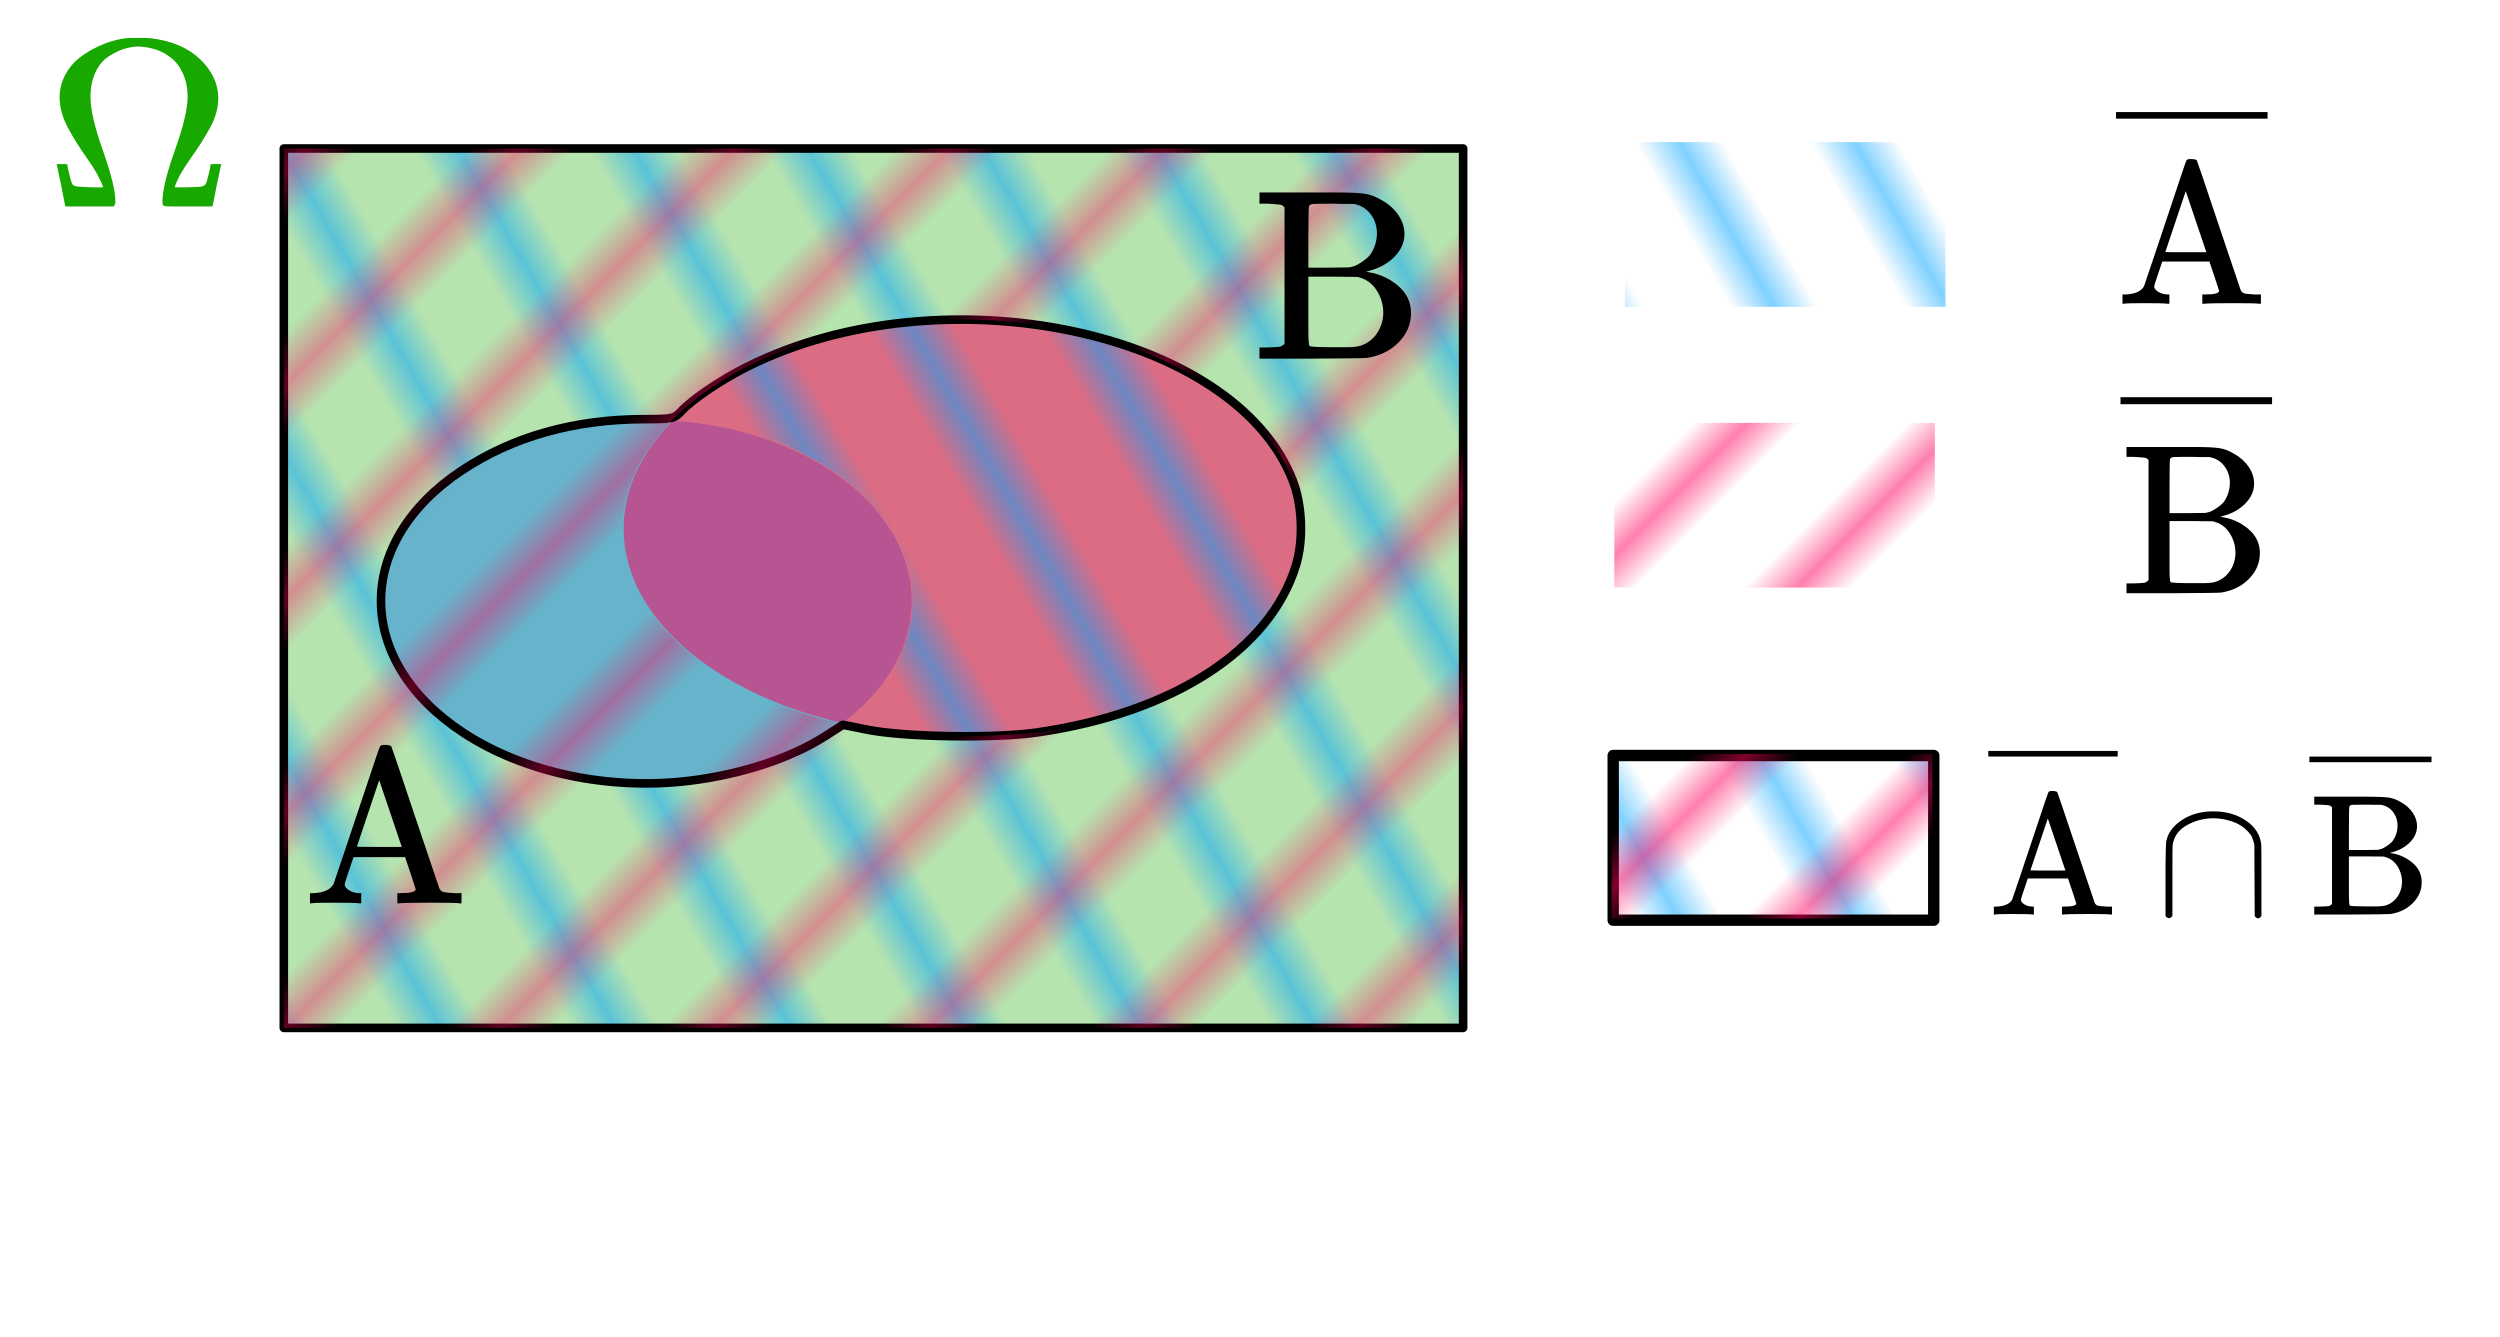 <?xml version="1.0" encoding="UTF-8" standalone="no"?>
<svg
   width="3299"
   height="1764"
   viewBox="0 0 3299 1764"
   fill="none"
   version="1.1"
   id="svg23"
   sodipodi:docname="image3.svg"
   inkscape:version="1.3 (0e150ed6c4, 2023-07-21)"
   inkscape:export-filename="image3.png"
   inkscape:export-xdpi="96"
   inkscape:export-ydpi="96"
   xmlns:inkscape="http://www.inkscape.org/namespaces/inkscape"
   xmlns:sodipodi="http://sodipodi.sourceforge.net/DTD/sodipodi-0.dtd"
   xmlns:xlink="http://www.w3.org/1999/xlink"
   xmlns="http://www.w3.org/2000/svg"
   xmlns:svg="http://www.w3.org/2000/svg">
  <sodipodi:namedview
     id="namedview23"
     pagecolor="#ffffff"
     bordercolor="#111111"
     borderopacity="1"
     inkscape:showpageshadow="0"
     inkscape:pageopacity="0"
     inkscape:pagecheckerboard="1"
     inkscape:deskcolor="#d1d1d1"
     inkscape:zoom="0.25767182"
     inkscape:cx="1734.7648"
     inkscape:cy="708.26527"
     inkscape:window-width="1920"
     inkscape:window-height="1001"
     inkscape:window-x="-9"
     inkscape:window-y="-9"
     inkscape:window-maximized="1"
     inkscape:current-layer="svg23"
     showgrid="false"
     showguides="false" />
  <rect
     x="373"
     y="196"
     width="1559"
     height="1161"
     fill="#18a900"
     fill-opacity="0.2"
     id="rect1"
     style="display:inline;fill:#ffffff;fill-opacity:1;stroke-width:1.002;stroke-dasharray:none"
     inkscape:label="rect1" />
  <rect
     x="373"
     y="196"
     width="1559"
     height="1161"
     fill="#18a900"
     fill-opacity="0.2"
     id="rect1-3"
     style="display:inline;fill:#18a900;fill-opacity:0.314;stroke-width:1.002;stroke-dasharray:none"
     inkscape:label="rect1" />
  <g
     id="g24"
     style="display:inline"
     transform="translate(310.21,384.21)">
    <path
       d="m 2525.01,222.873 c -1.32,-1.318 -2.35,-2.166 -3.11,-2.542 -0.75,-0.377 -2.26,-0.66 -4.52,-0.848 -2.26,-0.188 -6.31,-0.471 -12.15,-0.847 h -9.32 V 205.64 h 56.79 10.73 22.32 c 14.5,0 25.15,0.471 31.93,1.412 6.78,0.942 13.56,3.485 20.34,7.628 8.1,4.521 14.5,10.265 19.21,17.234 4.71,6.969 7.06,14.314 7.06,22.036 0,9.606 -3.86,18.364 -11.58,26.274 -7.72,7.911 -17.8,13.467 -30.23,16.669 l -2.83,0.848 c 13.75,1.695 25.9,6.874 36.45,15.538 10.55,8.664 15.82,19.494 15.82,32.49 0,12.807 -4.8,24.108 -14.41,33.902 -9.6,9.794 -21.94,15.821 -37.01,18.081 -2.45,0.377 -23.82,0.659 -64.13,0.848 h -60.46 v -12.996 h 9.32 c 7.91,-0.189 12.72,-0.471 14.41,-0.848 1.7,-0.376 3.49,-1.507 5.37,-3.39 z m 107.36,30.795 c 0,-8.852 -2.45,-16.48 -7.35,-22.884 -4.9,-6.404 -11.39,-10.359 -19.49,-11.866 -0.19,0 -1.41,0 -3.68,0 -2.26,0 -5.27,0 -9.04,0 -3.76,0 -7.34,-0.094 -10.73,-0.282 -12.62,0 -20.34,0.094 -23.17,0.282 -2.82,0.188 -4.61,0.942 -5.37,2.26 -0.56,0.754 -0.84,12.902 -0.84,36.445 v 35.315 h 23.45 l 23.73,-0.283 2.82,-0.565 c 0.76,-0.188 1.79,-0.471 3.11,-0.847 1.32,-0.377 3.67,-1.601 7.06,-3.673 3.39,-2.072 6.41,-4.332 9.04,-6.78 2.64,-2.449 4.99,-6.122 7.07,-11.019 2.07,-4.897 3.2,-10.264 3.39,-16.103 z m 7.34,91.818 c 0,-9.605 -2.63,-18.458 -7.91,-26.557 -5.27,-8.098 -12.71,-13.184 -22.32,-15.255 l -28.53,-0.283 h -28.25 v 38.705 23.731 c 0,11.113 0.47,17.14 1.41,18.082 1.13,0.941 10.55,1.412 28.25,1.412 h 13.84 c 7.92,0 13.57,-0.565 16.96,-1.695 8.09,-2.637 14.5,-7.439 19.21,-14.408 4.71,-6.969 7.15,-14.88 7.34,-23.732 z"
       fill="#000000"
       id="path1" />
    <g
       clip-path="url(#clip0_89_1554)"
       id="g2">
      <path
         d="m 2479.41,149.162 v -9.188 h 216.6 v 9.188 z"
         fill="#000000"
         id="path2" />
    </g>
  </g>
  <g
     id="g23"
     style="display:inline"
     transform="translate(698.3,9.047)"
     sodipodi:insensitive="true">
    <path
       d="m 2162.01,391.799 c -2.67,-0.534 -12.89,-0.8 -30.67,-0.8 -16.36,0 -25.34,0.266 -26.94,0.8 h -1.87 v -12.268 h 4 c 12.81,-0.534 20.98,-4.267 24.54,-11.202 0.18,-0.533 4.89,-14.49 14.14,-41.871 9.24,-27.381 18.4,-54.762 27.47,-82.143 9.06,-27.38 13.77,-41.16 14.13,-41.338 0.53,-1.422 2.13,-2.133 4.8,-2.133 h 2.67 c 3.55,0.178 5.69,0.8 6.4,1.867 0.35,0.355 9.96,28.714 28.8,85.076 l 29.07,86.143 c 1.25,2.312 2.94,3.734 5.07,4.267 2.13,0.534 6.67,0.978 13.6,1.334 h 8 v 12.268 h -2.4 c -1.6,-0.534 -12.89,-0.8 -33.87,-0.8 -21.87,0 -34.67,0.266 -38.4,0.8 h -2.67 v -12.268 h 3.47 c 12.44,0 18.67,-1.6 18.67,-4.801 0,-0.355 -2.14,-6.934 -6.41,-19.735 l -6.4,-18.936 h -62.14 l -5.33,15.735 c -3.56,10.49 -5.33,16.269 -5.33,17.336 0,2.311 1.77,4.622 5.33,6.934 3.56,2.311 8,3.467 13.33,3.467 h 1.34 v 12.268 z m 51.2,-68.008 -27.2,-80.542 -26.94,80.275 c 0,0.178 8.98,0.267 26.94,0.267 z"
       fill="#000000"
       id="path3" />
    <g
       clip-path="url(#clip1_89_1554)"
       id="g4">
      <path
         d="m 2085.39,147.529 v -8.673 h 216.6 v 8.673 z"
         fill="#000000"
         id="path4" />
    </g>
  </g>
  <g
     id="g25"
     style="display:none">
    <path
       d="m 2161.05,773.58 c -2.28,-0.455 -11,-0.683 -26.18,-0.683 -13.96,0 -21.63,0.228 -22.99,0.683 h -1.6 v -10.471 h 3.42 c 10.93,-0.456 17.91,-3.642 20.94,-9.561 0.15,-0.455 4.18,-12.368 12.07,-35.739 7.89,-23.371 15.7,-46.742 23.44,-70.112 7.74,-23.371 11.76,-35.132 12.07,-35.284 0.45,-1.214 1.82,-1.821 4.1,-1.821 h 2.27 c 3.04,0.152 4.86,0.683 5.47,1.593 0.3,0.304 8.49,24.509 24.58,72.617 l 24.81,73.526 c 1.06,1.973 2.51,3.187 4.33,3.643 1.82,0.455 5.69,0.834 11.61,1.138 h 6.83 v 10.471 h -2.05 c -1.37,-0.455 -11.01,-0.683 -28.91,-0.683 -18.67,0 -29.6,0.228 -32.78,0.683 h -2.28 v -10.471 h 2.96 c 10.62,0 15.94,-1.366 15.94,-4.098 0,-0.303 -1.83,-5.918 -5.47,-16.845 l -5.46,-16.162 h -53.04 l -4.55,13.43 c -3.04,8.954 -4.56,13.886 -4.56,14.797 0,1.973 1.52,3.946 4.56,5.918 3.03,1.973 6.83,2.96 11.38,2.96 h 1.14 v 10.471 z m 43.7,-58.047 -23.21,-68.747 -23,68.519 c 0,0.152 7.67,0.228 23,0.228 z"
       fill="#000000"
       id="path5" />
    <path
       d="m 2458.84,637.455 h 0.23 c 1.82,0 3.26,1.138 4.33,3.414 v 47.121 c 0,4.705 0,10.775 0,18.211 -0.16,20.336 -0.54,31.566 -1.14,33.691 -0.15,0.303 -0.23,0.531 -0.23,0.682 -2.88,11.686 -10.32,20.943 -22.31,27.772 -11.99,6.829 -25.19,10.244 -39.61,10.244 -9.86,0 -19.27,-1.594 -28.22,-4.781 -8.96,-3.186 -16.77,-8.27 -23.45,-15.251 -6.68,-6.981 -10.47,-15.1 -11.38,-24.357 -0.15,-1.063 -0.23,-17.073 -0.23,-48.032 l 0.23,-45.755 c 1.51,-1.973 2.96,-2.959 4.32,-2.959 1.52,0 3.04,0.986 4.56,2.959 v 47.121 l 0.22,46.893 0.46,2.277 c 2.12,10.167 8.42,18.135 18.89,23.901 10.47,5.767 21.93,8.727 34.38,8.878 12.59,0 24.35,-3.035 35.28,-9.105 10.93,-6.07 17.22,-14.948 18.89,-26.634 0.15,-0.758 0.23,-16.541 0.23,-47.348 v -45.528 c 1.21,-2.276 2.73,-3.414 4.55,-3.414 z"
       fill="#000000"
       id="path6" />
    <path
       d="m 2556.54,631.99 c -1.06,-1.063 -1.89,-1.746 -2.5,-2.049 -0.61,-0.304 -1.82,-0.531 -3.64,-0.683 -1.82,-0.152 -5.09,-0.379 -9.79,-0.683 h -7.51 v -10.471 h 45.75 8.65 17.99 c 11.68,0 20.26,0.379 25.72,1.138 5.46,0.759 10.93,2.808 16.39,6.146 6.53,3.642 11.69,8.271 15.48,13.886 3.79,5.615 5.69,11.534 5.69,17.756 0,7.739 -3.11,14.796 -9.33,21.17 -6.23,6.374 -14.34,10.851 -24.36,13.431 l -2.28,0.683 c 11.08,1.365 20.87,5.539 29.37,12.52 8.5,6.98 12.75,15.707 12.75,26.178 0,10.319 -3.87,19.425 -11.61,27.316 -7.74,7.892 -17.68,12.748 -29.82,14.569 -1.98,0.304 -19.2,0.531 -51.68,0.683 h -48.71 v -10.471 h 7.51 c 6.37,-0.152 10.24,-0.38 11.61,-0.683 1.37,-0.304 2.81,-1.214 4.32,-2.732 z m 86.51,24.812 c 0,-7.132 -1.98,-13.279 -5.92,-18.438 -3.95,-5.16 -9.18,-8.347 -15.71,-9.561 -0.15,0 -1.14,0 -2.96,0 -1.82,0 -4.25,0 -7.28,0 -3.04,0 -5.92,-0.076 -8.65,-0.228 -10.17,0 -16.39,0.076 -18.67,0.228 -2.28,0.152 -3.72,0.759 -4.32,1.821 -0.46,0.607 -0.69,10.395 -0.69,29.365 v 28.455 h 18.9 l 19.12,-0.228 2.28,-0.455 c 0.6,-0.152 1.44,-0.38 2.5,-0.683 1.06,-0.304 2.96,-1.29 5.69,-2.959 2.73,-1.67 5.16,-3.491 7.28,-5.464 2.13,-1.973 4.03,-4.932 5.7,-8.878 1.66,-3.945 2.58,-8.27 2.73,-12.975 z m 5.92,73.982 c 0,-7.739 -2.13,-14.872 -6.38,-21.398 -4.25,-6.525 -10.24,-10.623 -17.98,-12.292 l -22.99,-0.228 h -22.77 v 31.187 19.121 c 0,8.954 0.38,13.81 1.14,14.569 0.91,0.759 8.5,1.138 22.77,1.138 h 11.15 c 6.37,0 10.93,-0.455 13.66,-1.366 6.52,-2.124 11.68,-5.994 15.48,-11.609 3.79,-5.615 5.76,-11.989 5.92,-19.122 z"
       fill="#000000"
       id="path7" />
    <g
       clip-path="url(#clip2_89_1554)"
       id="g8">
      <path
         d="m 2077.86,565.498 v -7.403 h 633.34 v 7.403 z"
         fill="#000000"
         id="path8" />
    </g>
  </g>
  <g
     id="g26"
     style="display:inline"
     transform="translate(513.779,52.809)">
    <path
       d="m 2168.05,1153.99 c -2.28,-0.45 -11.01,-0.68 -26.18,-0.68 -13.96,0 -21.63,0.23 -22.99,0.68 h -1.6 v -10.47 h 3.42 c 10.92,-0.45 17.91,-3.64 20.94,-9.56 0.15,-0.45 4.17,-12.37 12.07,-35.74 7.89,-23.37 15.7,-46.74 23.44,-70.11 7.74,-23.37 11.76,-35.131 12.07,-35.283 0.45,-1.214 1.82,-1.821 4.09,-1.821 h 2.28 c 3.04,0.152 4.86,0.683 5.46,1.593 0.31,0.304 8.5,24.511 24.59,72.621 l 24.81,73.52 c 1.06,1.98 2.51,3.19 4.33,3.64 1.82,0.46 5.69,0.84 11.61,1.14 h 6.83 v 10.47 h -2.05 c -1.37,-0.45 -11.01,-0.68 -28.91,-0.68 -18.67,0 -29.6,0.23 -32.78,0.68 h -2.28 v -10.47 h 2.96 c 10.62,0 15.93,-1.36 15.93,-4.09 0,-0.31 -1.82,-5.92 -5.46,-16.85 l -5.46,-16.16 h -53.04 l -4.55,13.43 c -3.04,8.95 -4.56,13.88 -4.56,14.79 0,1.98 1.52,3.95 4.56,5.92 3.03,1.98 6.82,2.96 11.38,2.96 h 1.14 v 10.47 z m 43.7,-58.04 -23.22,-68.75 -22.99,68.52 c 0,0.15 7.67,0.23 22.99,0.23 z"
       fill="#000000"
       id="path9" />
    <g
       clip-path="url(#clip3_89_1554)"
       id="g10">
      <path
         d="m 2102.65,945.498 v -7.403 h 184.88 v 7.403 z"
         fill="#000000"
         id="path10" />
    </g>
    <path
       d="m 2351.34,1158.77 c 0,0 -0.99,0 -2.96,0 -1.97,0 -3.49,-1.06 -4.55,-3.18 v -47.12 c 0,-4.71 0,-10.78 0,-18.21 0.15,-20.34 0.53,-31.57 1.14,-33.69 0.15,-0.31 0.22,-0.54 0.22,-0.69 2.43,-10.47 9.34,-19.42 20.72,-26.86 11.38,-7.44 25.04,-11.15 40.97,-11.15 16.85,0 31.27,4.09 43.26,12.29 11.98,8.19 18.66,18.74 20.03,31.64 0.15,0.91 0.23,16.92 0.23,48.03 v 45.76 c -1.07,2.27 -2.58,3.41 -4.56,3.41 -1.36,0 -2.8,-0.98 -4.32,-2.96 l -0.46,-94.24 c -1.06,-4.25 -2.12,-7.59 -3.18,-10.02 -1.07,-2.42 -3.12,-5.15 -6.15,-8.19 -4.71,-5.16 -11.08,-9.18 -19.12,-12.06 -8.05,-2.89 -16.47,-4.41 -25.27,-4.56 -12.6,0 -24.36,3.04 -35.28,9.11 -10.93,6.07 -17.23,14.95 -18.9,26.63 -0.15,0.76 -0.23,16.54 -0.23,47.35 v 45.53 c -1.06,2.12 -2.58,3.18 -4.55,3.18 z"
       fill="#000000"
       id="path11" />
    <path
       d="m 2563.54,1012.4 c -1.06,-1.06 -1.89,-1.74 -2.5,-2.04 -0.61,-0.31 -1.82,-0.54 -3.64,-0.69 -1.82,-0.15 -5.09,-0.38 -9.79,-0.68 h -7.51 v -10.472 h 45.75 8.65 17.99 c 11.68,0 20.26,0.379 25.72,1.138 5.46,0.754 10.93,2.804 16.39,6.144 6.53,3.64 11.69,8.27 15.48,13.89 3.79,5.61 5.69,11.53 5.69,17.75 0,7.74 -3.11,14.8 -9.33,21.17 -6.23,6.38 -14.34,10.85 -24.36,13.43 l -2.28,0.69 c 11.08,1.36 20.87,5.54 29.37,12.52 8.5,6.98 12.75,15.7 12.75,26.18 0,10.32 -3.87,19.42 -11.61,27.31 -7.74,7.89 -17.68,12.75 -29.82,14.57 -1.98,0.3 -19.2,0.53 -51.68,0.68 h -48.71 v -10.47 h 7.51 c 6.37,-0.15 10.24,-0.38 11.61,-0.68 1.37,-0.3 2.81,-1.21 4.32,-2.73 z m 86.51,24.82 c 0,-7.14 -1.98,-13.28 -5.92,-18.44 -3.95,-5.16 -9.18,-8.35 -15.71,-9.56 -0.15,0 -1.14,0 -2.96,0 -1.82,0 -4.25,0 -7.28,0 -3.04,0 -5.92,-0.08 -8.65,-0.23 -10.17,0 -16.39,0.08 -18.67,0.23 -2.28,0.15 -3.72,0.76 -4.32,1.82 -0.46,0.6 -0.69,10.39 -0.69,29.36 v 28.46 h 18.9 l 19.12,-0.23 2.28,-0.46 c 0.6,-0.15 1.44,-0.37 2.5,-0.68 1.06,-0.3 2.96,-1.29 5.69,-2.96 2.73,-1.67 5.16,-3.49 7.28,-5.46 2.13,-1.97 4.03,-4.93 5.7,-8.88 1.66,-3.94 2.58,-8.27 2.73,-12.97 z m 5.92,73.98 c 0,-7.74 -2.13,-14.87 -6.38,-21.4 -4.25,-6.53 -10.24,-10.62 -17.98,-12.29 l -22.99,-0.23 h -22.77 v 31.19 19.12 c 0,8.95 0.38,13.81 1.14,14.57 0.91,0.76 8.5,1.14 22.77,1.14 h 11.15 c 6.37,0 10.93,-0.46 13.66,-1.37 6.52,-2.13 11.68,-6 15.48,-11.61 3.79,-5.62 5.76,-11.99 5.92,-19.12 z"
       fill="#000000"
       id="path12" />
    <g
       clip-path="url(#clip4_89_1554)"
       id="g13">
      <path
         d="m 2526.8,953.014 v -7.404 h 174.53 v 7.404 z"
         fill="#000000"
         id="path13" />
    </g>
  </g>
  <g
     id="g27"
     style="display:none">
    <path
       d="m 2162.09,1438.03 c -2.29,-0.46 -11.08,-0.69 -26.35,-0.69 -14.05,0 -21.76,0.23 -23.14,0.69 h -1.6 v -10.54 h 3.44 c 10.99,-0.46 18.02,-3.67 21.07,-9.62 0.15,-0.46 4.2,-12.45 12.14,-35.97 7.95,-23.52 15.81,-47.04 23.6,-70.56 7.79,-23.52 11.84,-35.35 12.14,-35.51 0.46,-1.22 1.83,-1.83 4.12,-1.83 h 2.3 c 3.05,0.15 4.88,0.69 5.49,1.6 0.31,0.31 8.56,24.67 24.74,73.08 l 24.97,74 c 1.07,1.98 2.52,3.2 4.36,3.66 1.83,0.46 5.72,0.84 11.68,1.15 h 6.87 v 10.54 h -2.06 c -1.37,-0.46 -11.07,-0.69 -29.09,-0.69 -18.79,0 -29.78,0.23 -32.99,0.69 h -2.29 v -10.54 h 2.98 c 10.69,0 16.03,-1.38 16.03,-4.13 0,-0.3 -1.83,-5.95 -5.5,-16.95 l -5.49,-16.26 h -53.38 l -4.58,13.51 c -3.06,9.01 -4.58,13.98 -4.58,14.89 0,1.99 1.52,3.97 4.58,5.96 3.05,1.98 6.87,2.98 11.45,2.98 h 1.15 v 10.54 z m 43.98,-58.42 -23.37,-69.19 -23.13,68.96 c 0,0.15 7.71,0.23 23.13,0.23 z"
       fill="#000000"
       id="path16" />
    <path
       d="m 2461.78,1301.03 h 0.22 c 1.84,0 3.29,1.15 4.36,3.44 v 47.42 c 0,4.73 0,10.84 0,18.33 -0.16,20.46 -0.54,31.76 -1.15,33.9 -0.15,0.31 -0.23,0.53 -0.23,0.69 -2.9,11.76 -10.38,21.07 -22.45,27.95 -12.06,6.87 -25.35,10.3 -39.86,10.3 -9.93,0 -19.39,-1.6 -28.41,-4.81 -9.01,-3.2 -16.87,-8.32 -23.59,-15.35 -6.72,-7.02 -10.54,-15.19 -11.46,-24.51 -0.15,-1.07 -0.22,-17.18 -0.22,-48.33 l 0.22,-46.05 c 1.53,-1.99 2.98,-2.98 4.36,-2.98 1.52,0 3.05,0.99 4.58,2.98 v 47.42 l 0.23,47.19 0.46,2.29 c 2.13,10.24 8.47,18.25 19.01,24.06 10.54,5.8 22.07,8.78 34.59,8.93 12.68,0 24.51,-3.05 35.51,-9.16 11,-6.11 17.33,-15.05 19.01,-26.81 0.16,-0.76 0.23,-16.64 0.23,-47.65 v -45.81 c 1.23,-2.29 2.75,-3.44 4.59,-3.44 z"
       fill="#000000"
       id="path17" />
    <path
       d="m 2560.1,1295.53 c -1.07,-1.06 -1.91,-1.75 -2.52,-2.06 -0.61,-0.3 -1.83,-0.53 -3.67,-0.68 -1.83,-0.16 -5.11,-0.39 -9.85,-0.69 h -7.56 v -10.54 h 46.05 8.7 18.1 c 11.76,0 20.39,0.38 25.89,1.15 5.5,0.76 10.99,2.82 16.49,6.18 6.57,3.67 11.76,8.32 15.58,13.98 3.82,5.65 5.73,11.6 5.73,17.86 0,7.79 -3.13,14.89 -9.39,21.31 -6.27,6.41 -14.44,10.92 -24.52,13.51 l -2.29,0.69 c 11.15,1.38 21,5.58 29.55,12.6 8.56,7.03 12.83,15.81 12.83,26.35 0,10.38 -3.89,19.55 -11.68,27.49 -7.79,7.94 -17.79,12.83 -30.01,14.66 -1.99,0.3 -19.32,0.53 -52,0.69 h -49.03 v -10.54 h 7.56 c 6.42,-0.16 10.31,-0.38 11.69,-0.69 1.37,-0.31 2.82,-1.22 4.35,-2.75 z m 87.05,24.97 c 0,-7.17 -1.98,-13.36 -5.96,-18.55 -3.97,-5.19 -9.23,-8.4 -15.8,-9.62 -0.15,0 -1.15,0 -2.98,0 -1.83,0 -4.28,0 -7.33,0 -3.06,0 -5.96,-0.08 -8.71,-0.23 -10.23,0 -16.49,0.07 -18.78,0.23 -2.29,0.15 -3.74,0.76 -4.35,1.83 -0.46,0.61 -0.69,10.46 -0.69,29.55 v 28.64 h 19.01 l 19.25,-0.23 2.29,-0.46 c 0.61,-0.15 1.45,-0.38 2.52,-0.69 1.07,-0.3 2.98,-1.3 5.72,-2.98 2.75,-1.68 5.2,-3.51 7.33,-5.49 2.14,-1.99 4.05,-4.97 5.73,-8.94 1.68,-3.97 2.6,-8.32 2.75,-13.06 z m 5.96,74.46 c 0,-7.79 -2.14,-14.97 -6.42,-21.54 -4.27,-6.56 -10.31,-10.69 -18.09,-12.37 l -23.14,-0.23 h -22.91 v 31.39 19.24 c 0,9.01 0.38,13.9 1.14,14.66 0.92,0.77 8.56,1.15 22.91,1.15 h 11.23 c 6.41,0 10.99,-0.46 13.74,-1.38 6.57,-2.13 11.76,-6.03 15.58,-11.68 3.82,-5.65 5.8,-12.06 5.96,-19.24 z"
       fill="#000000"
       id="path18" />
  </g>
  <ellipse
     cx="853.5"
     cy="793"
     rx="349.5"
     ry="239"
     fill="#1e88e5"
     fill-opacity="0.52"
     id="ellipse18"
     style="display:inline;stroke:none;stroke-width:1.002;stroke-dasharray:none"
     inkscape:label="ellipseA" />
  <ellipse
     cx="1269.5"
     cy="697.5"
     rx="446.5"
     ry="274.5"
     fill="#e51e1e"
     fill-opacity="0.52"
     id="ellipse19"
     style="display:inline;fill:#ff005e;fill-opacity:0.527"
     inkscape:label="ellipseB" />
  <path
     d="m 78.624,129.017 c 0,-10.321 2.285,-20.011 6.855,-29.068 4.57,-9.057 10.511,-16.535 17.824,-22.433 7.312,-5.898 15.31,-10.953 23.993,-15.166 8.683,-4.213 17.252,-7.372 25.707,-9.479 8.455,-2.106 15.881,-3.054 22.28,-2.844 h 5.141 c 10.054,0 15.996,0.105 17.824,0.316 28.106,3.37 50.043,12.638 65.81,27.804 15.767,15.166 23.765,32.122 23.993,50.869 0,13.06 -3.542,26.119 -10.625,39.179 -7.084,13.059 -15.767,26.75 -26.05,41.074 -10.283,14.323 -17.138,26.645 -20.566,36.967 v 0.947 h 15.082 c 10.511,-0.21 17.023,-0.526 19.537,-0.947 2.514,-0.422 4.456,-1.475 5.827,-3.16 1.142,-1.896 2.514,-6.319 4.113,-13.27 1.6,-6.951 2.399,-10.848 2.399,-11.69 l 0.343,-1.58 h 13.711 v 0.632 l -5.827,27.172 c -3.428,18.115 -5.256,27.277 -5.485,27.488 v 0.632 H 248.976 227.04 c -6.17,0 -9.826,-0.316 -10.969,-0.948 -1.142,-0.632 -1.714,-2.422 -1.714,-5.371 0,-14.534 5.485,-37.178 16.453,-67.931 10.968,-30.753 16.567,-53.923 16.795,-69.51 0,-12.006 -2.056,-22.538 -6.169,-31.596 -4.113,-9.057 -9.483,-16.114 -16.11,-21.169 -6.627,-5.055 -13.368,-8.636 -20.223,-10.742 -6.855,-2.106 -14.053,-3.37 -21.594,-3.792 -6.627,0 -13.253,1.053 -19.88,3.159 -6.627,2.106 -13.482,5.477 -20.566,10.111 -7.084,4.634 -12.796,11.585 -17.138,20.853 -4.342,9.268 -6.512,20.221 -6.512,32.859 0,16.009 5.484,39.495 16.452,70.458 10.968,30.964 16.453,53.397 16.453,67.299 0,2.738 -0.8,4.844 -2.4,6.319 H 86.165 v -0.632 c -0.229,-0.211 -2.057,-9.373 -5.484,-27.488 l -5.827,-27.172 v -0.632 H 88.564 l 0.343,1.58 c 0,0.21 0.343,2.001 1.028,5.371 0.686,3.37 1.6,7.161 2.742,11.374 1.143,4.213 2.057,6.951 2.742,8.215 1.143,1.475 2.971,2.422 5.484,2.844 2.514,0.421 9.141,0.842 19.881,1.263 h 15.081 v -0.947 C 132.209,235.915 125.354,223.698 115.299,209.586 105.245,195.473 96.676,181.782 89.592,168.511 82.508,155.241 78.852,142.077 78.624,129.017 Z"
     fill="#18a900"
     id="path19"
     style="display:inline" />
  <defs
     id="defs23">
    <pattern
       inkscape:collect="always"
       xlink:href="#pattern50"
       preserveAspectRatio="xMidYMid"
       id="pattern463"
       patternTransform="matrix(43.301,-25,25,43.301,0,0)"
       x="0"
       y="0" />
    <pattern
       inkscape:collect="always"
       xlink:href="#Strips1_3"
       preserveAspectRatio="xMidYMid"
       id="pattern462"
       patternTransform="matrix(35.355,35.355,-35.355,35.355,0,0)"
       x="0"
       y="0" />
    <pattern
       inkscape:collect="always"
       xlink:href="#Strips1_3"
       preserveAspectRatio="xMidYMid"
       id="pattern461"
       patternTransform="matrix(35.355,35.355,-35.355,35.355,0,0)"
       x="0"
       y="0" />
    <linearGradient
       id="linearGradient461"
       inkscape:collect="always">
      <stop
         style="stop-color:#fffd00;stop-opacity:1;"
         offset="0.356"
         id="stop460" />
      <stop
         style="stop-color:#ffed8b;stop-opacity:1;"
         offset="1"
         id="stop461" />
    </linearGradient>
    <linearGradient
       id="linearGradient459"
       inkscape:collect="always">
      <stop
         style="stop-color:#fffd00;stop-opacity:1;"
         offset="0.356"
         id="stop458" />
      <stop
         style="stop-color:#ffed8b;stop-opacity:1;"
         offset="1"
         id="stop459" />
    </linearGradient>
    <pattern
       inkscape:collect="always"
       xlink:href="#pattern50"
       preserveAspectRatio="xMidYMid"
       id="pattern52"
       patternTransform="matrix(43.301,-25,25,43.301,0,0)"
       x="0"
       y="0" />
    <pattern
       inkscape:collect="always"
       xlink:href="#pattern50"
       preserveAspectRatio="xMidYMid"
       id="pattern51"
       patternTransform="matrix(43.301,-25,25,43.301,0,0)"
       x="0"
       y="0" />
    <pattern
       inkscape:collect="always"
       patternUnits="userSpaceOnUse"
       width="4"
       height="1"
       patternTransform="translate(0,0) scale(2,2)"
       preserveAspectRatio="xMidYMid"
       id="pattern50"
       style="fill:#00a4ff"
       inkscape:stockid="Stripes 04 (1:3)"
       inkscape:isstock="true"
       inkscape:label="Stripes 04 (1:3)">&#10;      <rect
   style="stroke:none"
   x="0"
   y="-0.5"
   width="1"
   height="2"
   id="rect49" />
&#10;    </pattern>
    <pattern
       inkscape:collect="always"
       xlink:href="#Strips1_3"
       preserveAspectRatio="xMidYMid"
       id="pattern49"
       patternTransform="matrix(35.355,35.355,-35.355,35.355,0,0)"
       x="0"
       y="0" />
    <pattern
       inkscape:collect="always"
       patternUnits="userSpaceOnUse"
       width="4"
       height="1"
       patternTransform="translate(0,0) scale(2,2)"
       preserveAspectRatio="xMidYMid"
       id="Strips1_3"
       style="fill:#ff005d"
       inkscape:stockid="Stripes 04 (1:3)"
       inkscape:isstock="true"
       inkscape:label="Stripes 04 (1:3)">&#10;      <rect
   style="stroke:none"
   x="0"
   y="-0.5"
   width="1"
   height="2"
   id="rect152" />
&#10;    </pattern>
    <linearGradient
       id="linearGradient48"
       inkscape:collect="always">
      <stop
         style="stop-color:#fffd00;stop-opacity:1;"
         offset="0.356"
         id="stop49" />
      <stop
         style="stop-color:#ffde00;stop-opacity:1;"
         offset="1"
         id="stop48" />
    </linearGradient>
    <clipPath
       clipPathUnits="userSpaceOnUse"
       id="clipPath15">
      <rect
         style="fill:none;stroke:#000000;stroke-linecap:butt;stroke-linejoin:bevel;paint-order:stroke markers fill;stop-color:#000000"
         id="rect15-7"
         width="45.034"
         height="38.956"
         x="262.483"
         y="121.001" />
    </clipPath>
    <linearGradient
       id="swatch184"
       inkscape:swatch="solid">
      <stop
         style="stop-color:#001e1e;stop-opacity:0.5;"
         offset="0"
         id="stop184" />
    </linearGradient>
    <linearGradient
       id="swatch183"
       inkscape:swatch="solid">
      <stop
         style="stop-color:#a51d1e;stop-opacity:1;"
         offset="0"
         id="stop183" />
    </linearGradient>
    <linearGradient
       id="swatch182"
       inkscape:swatch="solid">
      <stop
         style="stop-color:#1e88e5;stop-opacity:1;"
         offset="0"
         id="stop182" />
    </linearGradient>
    <clipPath
       clipPathUnits="userSpaceOnUse"
       id="clipPath167">
      <path
         id="path167"
         style="stroke-width:0.1;stroke-linecap:square;paint-order:markers fill stroke;stop-color:#000000"
         d="m -880.828,-187.298 h 1640.84 v 73.282 h -1640.84 z" />
    </clipPath>
    <clipPath
       clipPathUnits="userSpaceOnUse"
       id="clipPath157">
      <path
         id="path157"
         style="stroke-width:0.1;stroke-linecap:square;paint-order:markers fill stroke;stop-color:#000000"
         d="m -880.828,-187.298 h 1640.84 v 73.282 h -1640.84 z" />
    </clipPath>
    <clipPath
       clipPathUnits="userSpaceOnUse"
       id="clipPath52">
      <path
         id="path52"
         style="stroke-width:0.1;stroke-linecap:square;paint-order:markers fill stroke;stop-color:#000000"
         d="m -880.828,-187.298 h 1640.84 v 73.282 h -1640.84 z" />
    </clipPath>
    <linearGradient
       id="swatch36"
       inkscape:swatch="solid">
      <stop
         style="stop-color:#a51d1e;stop-opacity:1;"
         offset="0"
         id="stop37" />
    </linearGradient>
    <clipPath
       clipPathUnits="userSpaceOnUse"
       id="clipPath24">
      <rect
         style="fill:none;stroke:#000000;stroke-width:1;stroke-linecap:butt;stroke-linejoin:bevel;paint-order:stroke markers fill;stop-color:#000000"
         id="rect24"
         width="45"
         height="77.937"
         x="251.534"
         y="222.735" />
    </clipPath>
    <clipPath
       id="clip0_89_1554">
      <rect
         width="200"
         height="49.136"
         fill="white"
         transform="matrix(1 0 0 -1 2488 169.137)"
         id="rect19" />
    </clipPath>
    <clipPath
       id="clip1_89_1554">
      <rect
         width="200"
         height="46.385"
         fill="white"
         transform="matrix(1 0 0 -1 2094 166.385)"
         id="rect20" />
    </clipPath>
    <clipPath
       id="clip2_89_1554">
      <rect
         width="584.806"
         height="39.591"
         fill="white"
         transform="matrix(1 0 0 -1 2103 581.592)"
         id="rect21" />
    </clipPath>
    <clipPath
       id="clip3_89_1554">
      <rect
         width="170.709"
         height="39.591"
         fill="white"
         transform="matrix(1 0 0 -1 2110 961.592)"
         id="rect22" />
    </clipPath>
    <clipPath
       id="clip4_89_1554">
      <rect
         width="161.149"
         height="39.591"
         fill="white"
         transform="matrix(1 0 0 -1 2533.72 969.107)"
         id="rect23" />
    </clipPath>
    <radialGradient
       inkscape:collect="always"
       xlink:href="#linearGradient48"
       id="radialGradient49-8"
       cx="400.929"
       cy="233.689"
       fx="400.929"
       fy="233.689"
       r="69.802"
       gradientTransform="matrix(0.983,-0.203,0.211,1.277,-45.41,13.066)"
       gradientUnits="userSpaceOnUse" />
    <radialGradient
       inkscape:collect="always"
       xlink:href="#linearGradient461"
       id="radialGradient49-8-5"
       cx="400.929"
       cy="233.689"
       fx="400.929"
       fy="233.689"
       r="69.802"
       gradientTransform="matrix(0.983,-0.203,0.211,1.277,-45.41,13.066)"
       gradientUnits="userSpaceOnUse" />
    <radialGradient
       inkscape:collect="always"
       xlink:href="#linearGradient459"
       id="radialGradient49-8-5-7"
       cx="400.929"
       cy="233.689"
       fx="400.929"
       fy="233.689"
       r="69.802"
       gradientTransform="matrix(0.983,-0.203,0.211,1.277,-45.41,13.066)"
       gradientUnits="userSpaceOnUse" />
    <radialGradient
       inkscape:collect="always"
       xlink:href="#linearGradient48"
       id="radialGradient49-8-7"
       cx="400.929"
       cy="233.689"
       fx="400.929"
       fy="233.689"
       r="69.802"
       gradientTransform="matrix(0.983,-0.203,0.211,1.277,-45.41,13.066)"
       gradientUnits="userSpaceOnUse" />
    <radialGradient
       inkscape:collect="always"
       xlink:href="#linearGradient461"
       id="radialGradient49-8-5-0"
       cx="400.929"
       cy="233.689"
       fx="400.929"
       fy="233.689"
       r="69.802"
       gradientTransform="matrix(0.983,-0.203,0.211,1.277,-45.41,13.066)"
       gradientUnits="userSpaceOnUse" />
    <radialGradient
       inkscape:collect="always"
       xlink:href="#linearGradient461"
       id="radialGradient49-8-5-7-0"
       cx="400.929"
       cy="233.689"
       fx="400.929"
       fy="233.689"
       r="69.802"
       gradientTransform="matrix(0.983,-0.203,0.211,1.277,-45.41,13.066)"
       gradientUnits="userSpaceOnUse" />
    <radialGradient
       inkscape:collect="always"
       xlink:href="#linearGradient48"
       id="radialGradient49-8-3"
       cx="400.929"
       cy="233.689"
       fx="400.929"
       fy="233.689"
       r="69.802"
       gradientTransform="matrix(0.983,-0.203,0.211,1.277,-45.41,13.066)"
       gradientUnits="userSpaceOnUse" />
    <radialGradient
       inkscape:collect="always"
       xlink:href="#linearGradient461"
       id="radialGradient49-8-5-1"
       cx="400.929"
       cy="233.689"
       fx="400.929"
       fy="233.689"
       r="69.802"
       gradientTransform="matrix(0.983,-0.203,0.211,1.277,-45.41,13.066)"
       gradientUnits="userSpaceOnUse" />
    <radialGradient
       inkscape:collect="always"
       xlink:href="#linearGradient461"
       id="radialGradient49-8-5-7-3"
       cx="400.929"
       cy="233.689"
       fx="400.929"
       fy="233.689"
       r="69.802"
       gradientTransform="matrix(0.983,-0.203,0.211,1.277,-45.41,13.066)"
       gradientUnits="userSpaceOnUse" />
    <radialGradient
       inkscape:collect="always"
       xlink:href="#linearGradient48"
       id="radialGradient49-8-1"
       cx="400.929"
       cy="233.689"
       fx="400.929"
       fy="233.689"
       r="69.802"
       gradientTransform="matrix(0.983,-0.203,0.211,1.277,-45.41,13.066)"
       gradientUnits="userSpaceOnUse" />
    <radialGradient
       inkscape:collect="always"
       xlink:href="#linearGradient461"
       id="radialGradient49-8-5-12"
       cx="400.929"
       cy="233.689"
       fx="400.929"
       fy="233.689"
       r="69.802"
       gradientTransform="matrix(0.983,-0.203,0.211,1.277,-45.41,13.066)"
       gradientUnits="userSpaceOnUse" />
    <radialGradient
       inkscape:collect="always"
       xlink:href="#linearGradient461"
       id="radialGradient49-8-5-7-2"
       cx="400.929"
       cy="233.689"
       fx="400.929"
       fy="233.689"
       r="69.802"
       gradientTransform="matrix(0.983,-0.203,0.211,1.277,-45.41,13.066)"
       gradientUnits="userSpaceOnUse" />
    <radialGradient
       inkscape:collect="always"
       xlink:href="#linearGradient48"
       id="radialGradient49-8-70"
       cx="400.929"
       cy="233.689"
       fx="400.929"
       fy="233.689"
       r="69.802"
       gradientTransform="matrix(0.983,-0.203,0.211,1.277,-45.41,13.066)"
       gradientUnits="userSpaceOnUse" />
    <radialGradient
       inkscape:collect="always"
       xlink:href="#linearGradient461"
       id="radialGradient49-8-5-8"
       cx="400.929"
       cy="233.689"
       fx="400.929"
       fy="233.689"
       r="69.802"
       gradientTransform="matrix(0.983,-0.203,0.211,1.277,-45.41,13.066)"
       gradientUnits="userSpaceOnUse" />
    <radialGradient
       inkscape:collect="always"
       xlink:href="#linearGradient461"
       id="radialGradient49-8-5-7-8"
       cx="400.929"
       cy="233.689"
       fx="400.929"
       fy="233.689"
       r="69.802"
       gradientTransform="matrix(0.983,-0.203,0.211,1.277,-45.41,13.066)"
       gradientUnits="userSpaceOnUse" />
    <radialGradient
       inkscape:collect="always"
       xlink:href="#linearGradient48"
       id="radialGradient49-8-12"
       cx="400.929"
       cy="233.689"
       fx="400.929"
       fy="233.689"
       r="69.802"
       gradientTransform="matrix(0.983,-0.203,0.211,1.277,-45.41,13.066)"
       gradientUnits="userSpaceOnUse" />
    <radialGradient
       inkscape:collect="always"
       xlink:href="#linearGradient461"
       id="radialGradient49-8-5-3"
       cx="400.929"
       cy="233.689"
       fx="400.929"
       fy="233.689"
       r="69.802"
       gradientTransform="matrix(0.983,-0.203,0.211,1.277,-45.41,13.066)"
       gradientUnits="userSpaceOnUse" />
    <radialGradient
       inkscape:collect="always"
       xlink:href="#linearGradient461"
       id="radialGradient49-8-5-7-05"
       cx="400.929"
       cy="233.689"
       fx="400.929"
       fy="233.689"
       r="69.802"
       gradientTransform="matrix(0.983,-0.203,0.211,1.277,-45.41,13.066)"
       gradientUnits="userSpaceOnUse" />
    <radialGradient
       inkscape:collect="always"
       xlink:href="#linearGradient48"
       id="radialGradient49-8-0"
       cx="400.929"
       cy="233.689"
       fx="400.929"
       fy="233.689"
       r="69.802"
       gradientTransform="matrix(0.983,-0.203,0.211,1.277,-45.41,13.066)"
       gradientUnits="userSpaceOnUse" />
    <radialGradient
       inkscape:collect="always"
       xlink:href="#linearGradient461"
       id="radialGradient49-8-5-124"
       cx="400.929"
       cy="233.689"
       fx="400.929"
       fy="233.689"
       r="69.802"
       gradientTransform="matrix(0.983,-0.203,0.211,1.277,-45.41,13.066)"
       gradientUnits="userSpaceOnUse" />
    <radialGradient
       inkscape:collect="always"
       xlink:href="#linearGradient461"
       id="radialGradient49-8-5-7-6"
       cx="400.929"
       cy="233.689"
       fx="400.929"
       fy="233.689"
       r="69.802"
       gradientTransform="matrix(0.983,-0.203,0.211,1.277,-45.41,13.066)"
       gradientUnits="userSpaceOnUse" />
    <radialGradient
       inkscape:collect="always"
       xlink:href="#linearGradient48"
       id="radialGradient49-8-9"
       cx="400.929"
       cy="233.689"
       fx="400.929"
       fy="233.689"
       r="69.802"
       gradientTransform="matrix(0.983,-0.203,0.211,1.277,-45.41,13.066)"
       gradientUnits="userSpaceOnUse" />
    <radialGradient
       inkscape:collect="always"
       xlink:href="#linearGradient461"
       id="radialGradient49-8-5-39"
       cx="400.929"
       cy="233.689"
       fx="400.929"
       fy="233.689"
       r="69.802"
       gradientTransform="matrix(0.983,-0.203,0.211,1.277,-45.41,13.066)"
       gradientUnits="userSpaceOnUse" />
    <radialGradient
       inkscape:collect="always"
       xlink:href="#linearGradient461"
       id="radialGradient49-8-5-7-36"
       cx="400.929"
       cy="233.689"
       fx="400.929"
       fy="233.689"
       r="69.802"
       gradientTransform="matrix(0.983,-0.203,0.211,1.277,-45.41,13.066)"
       gradientUnits="userSpaceOnUse" />
    <radialGradient
       inkscape:collect="always"
       xlink:href="#linearGradient48"
       id="radialGradient49-8-99"
       cx="400.929"
       cy="233.689"
       fx="400.929"
       fy="233.689"
       r="69.802"
       gradientTransform="matrix(0.983,-0.203,0.211,1.277,-45.41,13.066)"
       gradientUnits="userSpaceOnUse" />
    <radialGradient
       inkscape:collect="always"
       xlink:href="#linearGradient461"
       id="radialGradient49-8-5-392"
       cx="400.929"
       cy="233.689"
       fx="400.929"
       fy="233.689"
       r="69.802"
       gradientTransform="matrix(0.983,-0.203,0.211,1.277,-45.41,13.066)"
       gradientUnits="userSpaceOnUse" />
    <radialGradient
       inkscape:collect="always"
       xlink:href="#linearGradient461"
       id="radialGradient49-8-5-7-1"
       cx="400.929"
       cy="233.689"
       fx="400.929"
       fy="233.689"
       r="69.802"
       gradientTransform="matrix(0.983,-0.203,0.211,1.277,-45.41,13.066)"
       gradientUnits="userSpaceOnUse" />
    <radialGradient
       inkscape:collect="always"
       xlink:href="#linearGradient48"
       id="radialGradient49-8-94"
       cx="400.929"
       cy="233.689"
       fx="400.929"
       fy="233.689"
       r="69.802"
       gradientTransform="matrix(0.983,-0.203,0.211,1.277,-45.41,13.066)"
       gradientUnits="userSpaceOnUse" />
    <radialGradient
       inkscape:collect="always"
       xlink:href="#linearGradient461"
       id="radialGradient49-8-5-30"
       cx="400.929"
       cy="233.689"
       fx="400.929"
       fy="233.689"
       r="69.802"
       gradientTransform="matrix(0.983,-0.203,0.211,1.277,-45.41,13.066)"
       gradientUnits="userSpaceOnUse" />
    <radialGradient
       inkscape:collect="always"
       xlink:href="#linearGradient461"
       id="radialGradient49-8-5-7-31"
       cx="400.929"
       cy="233.689"
       fx="400.929"
       fy="233.689"
       r="69.802"
       gradientTransform="matrix(0.983,-0.203,0.211,1.277,-45.41,13.066)"
       gradientUnits="userSpaceOnUse" />
  </defs>
  <path
     style="display:inline;opacity:0.5;fill:url(#pattern52);fill-opacity:1;stroke:none;stroke-width:15;stroke-linecap:round;stroke-linejoin:round;stroke-miterlimit:2.7;stroke-dasharray:none;stroke-opacity:1"
     d="M 374.507,776.181 V 195.986 H 1152.629 1930.751 V 776.181 1356.377 H 1152.629 374.507 Z m 535.667,254.079 c 157.557,-19.169 273.505,-102.819 291.975,-210.645 17.03,-99.418 -60.269,-196.528 -192.562,-241.915 -45.031,-15.449 -78.873,-21.388 -134.443,-23.594 -105.443,-4.185 -191.965,17.571 -266.129,66.917 -142.873,95.064 -141.466,251.945 3.105,346.321 80.178,52.341 191.618,75.864 298.054,62.915 z"
     id="path27"
     inkscape:label="Acomp" />
  <rect
     style="display:inline;opacity:0.5;fill:url(#pattern51);fill-opacity:1;stroke:none;stroke-width:15;stroke-linecap:round;stroke-linejoin:round;stroke-miterlimit:2.7;stroke-dasharray:none;stroke-opacity:1"
     id="rect31"
     width="423.019"
     height="217.331"
     x="2144.211"
     y="187.569" />
  <rect
     style="display:inline;opacity:0.5;fill:url(#pattern461);fill-opacity:1;stroke:none;stroke-width:15;stroke-linecap:round;stroke-linejoin:round;stroke-miterlimit:2.7;stroke-dasharray:none;stroke-opacity:1"
     id="rect31-7"
     width="423.019"
     height="217.331"
     x="2130.216"
     y="558.049" />
  <g
     id="g21"
     inkscape:label="rectintersection"
     transform="translate(-130)"
     sodipodi:insensitive="true"
     style="display:inline">
    <path
       style="opacity:1;fill:#e9e9f2;fill-opacity:0;stroke:#000000;stroke-width:11.339;stroke-linecap:round;stroke-linejoin:round;stroke-miterlimit:2.7;stroke-dasharray:none;stroke-opacity:1"
       d="M 374.507,776.181 V 195.986 H 1152.629 1930.751 V 776.181 1356.377 H 1152.629 374.507 Z m 535.667,254.079 c 68.313,-8.311 133.56,-29.881 179.628,-59.383 l 22.554,-14.443 31.779,6.416 c 48.653,9.822 168.025,11.831 223.928,3.768 179.559,-25.898 308.017,-108.861 342.156,-220.976 9.994,-32.82 8.341,-78.582 -3.999,-110.766 -76.19,-198.696 -462.844,-279.629 -720.47,-150.805 -33.788,16.895 -72.151,42.831 -87.027,58.836 -8.927,9.605 -11.408,10.126 -48.511,10.199 -92.604,0.182 -173.726,23.025 -241.196,67.918 -142.873,95.064 -141.466,251.945 3.105,346.321 80.178,52.341 191.618,75.864 298.054,62.915 z"
       id="path21"
       inkscape:label="AcompCAPBcomp"
       transform="translate(130)" 
	   />
    <rect
       style="opacity:0.5;fill:url(#pattern463);fill-opacity:1;stroke:none;stroke-width:15;stroke-linecap:round;stroke-linejoin:round;stroke-miterlimit:2.7;stroke-dasharray:none;stroke-opacity:1"
       id="rect31-3"
       width="423.019"
       height="217.331"
       x="2257.074"
       y="997.756" />
    <rect
       style="display:inline;opacity:1;fill:none;fill-opacity:1;stroke:#000000;stroke-width:15;stroke-linecap:round;stroke-linejoin:round;stroke-miterlimit:2.7;stroke-dasharray:none;stroke-opacity:1"
       id="rect31-7-1"
       width="423.019"
       height="217.331"
       x="2258.764"
       y="996.949" />
    <rect
       style="display:inline;opacity:0.5;fill:url(#pattern462);fill-opacity:1;stroke:#000000;stroke-width:15.001;stroke-linecap:round;stroke-linejoin:round;stroke-miterlimit:2.7;stroke-dasharray:none;stroke-opacity:0"
       id="rect31-7-7"
       width="423.019"
       height="217.331"
       x="2256.741"
       y="994.879" />
  </g>
  <path
     style="display:inline;opacity:0.378;fill:url(#pattern49);fill-opacity:1;fill-rule:nonzero;stroke:none;stroke-width:10;stroke-linecap:round;stroke-linejoin:round;stroke-miterlimit:2.7;stroke-dasharray:none;stroke-opacity:1"
     d="M 374.507,776.181 V 195.986 H 1152.629 1930.751 V 776.181 1356.377 H 1152.629 374.507 Z m 996.895,189.982 c 176.475,-25.686 304.953,-109.307 338.818,-220.521 9.994,-32.82 8.341,-78.582 -3.999,-110.766 C 1644.907,474.977 1371.743,382.89 1119.861,437.208 927.297,478.735 803.066,599.443 823.913,724.764 c 20.305,122.061 164.902,219.382 363.644,244.754 32.952,4.207 146.08,2.142 183.845,-3.354 z"
     id="path33"
     inkscape:label="Bcomp" />
  <path
     d="m 474.109,1192.05 c -2.919,-0.58 -14.111,-0.88 -33.576,-0.88 -17.908,0 -27.737,0.3 -29.489,0.88 H 409 v -13.43 h 4.38 c 14.014,-0.58 22.968,-4.67 26.861,-12.26 0.195,-0.59 5.353,-15.87 15.474,-45.84 10.122,-29.98 20.146,-59.95 30.073,-89.93 9.927,-29.97 15.085,-45.06 15.475,-45.255 0.584,-1.557 2.336,-2.335 5.255,-2.335 h 2.92 c 3.893,0.194 6.229,0.876 7.007,2.043 0.39,0.39 10.9,31.437 31.533,93.137 l 31.825,94.31 c 1.362,2.53 3.212,4.09 5.547,4.67 2.336,0.58 7.3,1.07 14.891,1.46 H 609 v 13.43 h -2.628 c -1.752,-0.58 -14.112,-0.88 -37.08,-0.88 -23.942,0 -37.956,0.3 -42.044,0.88 h -2.92 v -13.43 h 3.796 c 13.625,0 20.438,-1.75 20.438,-5.26 0,-0.38 -2.336,-7.59 -7.007,-21.6 l -7.008,-20.73 h -68.029 l -5.839,17.23 c -3.893,11.48 -5.84,17.81 -5.84,18.97 0,2.53 1.947,5.06 5.84,7.59 3.893,2.53 8.759,3.8 14.598,3.8 h 1.46 v 13.43 z m 56.059,-74.45 -29.781,-88.18 -29.489,87.89 c 0,0.19 9.829,0.29 29.489,0.29 z"
     fill="#1e88e5"
     id="path14"
     style="display:inline;fill:#000000"
     inkscape:label="A" />
  <path
     d="m 1695.07,273.583 c -1.5,-1.498 -2.68,-2.461 -3.54,-2.889 -0.85,-0.429 -2.56,-0.75 -5.13,-0.964 -2.57,-0.214 -7.17,-0.535 -13.81,-0.963 H 1662 V 254 h 64.53 12.2 25.36 c 16.48,0 28.57,0.535 36.27,1.605 7.71,1.07 15.41,3.96 23.12,8.668 9.2,5.136 16.48,11.664 21.83,19.583 5.35,7.918 8.02,16.265 8.02,25.04 0,10.915 -4.39,20.867 -13.16,29.855 -8.77,8.989 -20.22,15.303 -34.35,18.941 l -3.21,0.963 c 15.62,1.926 29.43,7.812 41.41,17.656 11.99,9.845 17.98,22.151 17.98,36.919 0,14.553 -5.46,27.394 -16.37,38.523 -10.92,11.129 -24.94,17.977 -42.06,20.546 -2.78,0.428 -27.07,0.749 -72.87,0.963 H 1662 v -14.768 h 10.59 c 8.99,-0.214 14.45,-0.535 16.38,-0.963 1.92,-0.428 3.96,-1.712 6.1,-3.852 z m 121.99,34.992 c 0,-10.059 -2.79,-18.727 -8.35,-26.003 -5.57,-7.277 -12.95,-11.771 -22.15,-13.484 -0.22,0 -1.61,0 -4.17,0 -2.57,0 -6,0 -10.28,0 -4.28,0 -8.34,-0.107 -12.2,-0.321 -14.34,0 -23.11,0.107 -26.32,0.321 -3.21,0.214 -5.24,1.07 -6.1,2.569 -0.64,0.856 -0.96,14.66 -0.96,41.412 v 40.129 h 26.64 l 26.97,-0.322 3.21,-0.642 c 0.85,-0.214 2.03,-0.535 3.53,-0.963 1.5,-0.428 4.17,-1.819 8.03,-4.173 3.85,-2.354 7.27,-4.922 10.27,-7.705 2.99,-2.782 5.67,-6.955 8.02,-12.52 2.36,-5.564 3.64,-11.664 3.86,-18.298 z m 8.34,104.334 c 0,-10.915 -2.99,-20.974 -8.99,-30.177 -5.99,-9.203 -14.44,-14.981 -25.36,-17.335 l -32.42,-0.321 h -32.1 v 43.98 26.967 c 0,12.627 0.53,19.475 1.6,20.545 1.29,1.07 11.99,1.605 32.1,1.605 h 15.73 c 8.99,0 15.41,-0.642 19.27,-1.926 9.2,-2.996 16.48,-8.453 21.83,-16.372 5.35,-7.919 8.13,-16.908 8.34,-26.966 z"
     fill="#ff0000"
     id="path15"
     style="display:inline;fill:#000000"
     inkscape:label="B" />
  <g
     id="g51"
     inkscape:label="stars"
     transform="translate(1.372,16.465)"
     sodipodi:insensitive="true"
     style="display:none">
    <g
       id="g461"
       inkscape:label="onsestar">
      <path
         sodipodi:type="star"
         style="fill:none;fill-opacity:0.858;stroke:url(#radialGradient49-8);stroke-width:28.909;stroke-linecap:round;stroke-linejoin:round;stroke-miterlimit:2.7;stroke-dasharray:none;stroke-opacity:1"
         id="path47-5"
         inkscape:flatsided="false"
         sodipodi:sides="4"
         sodipodi:cx="397.34833"
         sodipodi:cy="246.44666"
         sodipodi:r1="63.061665"
         sodipodi:r2="14.152817"
         sodipodi:arg1="1.5650557"
         sodipodi:arg2="2.2268357"
         inkscape:rounded="0"
         inkscape:randomized="0"
         d="m 397.71,309.507 -8.995,-51.846 -54.428,-10.853 51.846,-8.995 10.853,-54.428 8.995,51.846 54.428,10.853 -51.846,8.995 z"
         inkscape:transform-center-x="-1.6875339"
         inkscape:transform-center-y="0.76267212"
         transform="matrix(0.469,0,0,0.744,656.54,163.342)" />
      <path
         sodipodi:type="star"
         style="fill:none;fill-opacity:0.858;stroke:url(#radialGradient49-8-5);stroke-width:28.909;stroke-linecap:round;stroke-linejoin:round;stroke-miterlimit:2.7;stroke-dasharray:none;stroke-opacity:1"
         id="path47-5-7"
         inkscape:flatsided="false"
         sodipodi:sides="4"
         sodipodi:cx="397.34833"
         sodipodi:cy="246.44666"
         sodipodi:r1="63.061665"
         sodipodi:r2="14.152817"
         sodipodi:arg1="1.5650557"
         sodipodi:arg2="2.2268357"
         inkscape:rounded="0"
         inkscape:randomized="0"
         d="m 397.71,309.507 -8.995,-51.846 -54.428,-10.853 51.846,-8.995 10.853,-54.428 8.995,51.846 54.428,10.853 -51.846,8.995 z"
         inkscape:transform-center-x="-1.2447993"
         inkscape:transform-center-y="0.41650838"
         transform="matrix(0.346,0,0,0.406,654.556,197.207)" />
      <path
         sodipodi:type="star"
         style="fill:none;fill-opacity:0.858;stroke:url(#radialGradient49-8-5-7);stroke-width:28.909;stroke-linecap:round;stroke-linejoin:round;stroke-miterlimit:2.7;stroke-dasharray:none;stroke-opacity:1"
         id="path47-5-7-2"
         inkscape:flatsided="false"
         sodipodi:sides="4"
         sodipodi:cx="397.34833"
         sodipodi:cy="246.44666"
         sodipodi:r1="63.061665"
         sodipodi:r2="14.152817"
         sodipodi:arg1="1.5650557"
         sodipodi:arg2="2.2268357"
         inkscape:rounded="0"
         inkscape:randomized="0"
         d="m 397.71,309.507 -8.995,-51.846 -54.428,-10.853 51.846,-8.995 10.853,-54.428 8.995,51.846 54.428,10.853 -51.846,8.995 z"
         inkscape:transform-center-x="-1.2447993"
         inkscape:transform-center-y="0.41650838"
         transform="matrix(0.346,0,0,0.406,658.955,308.475)" />
    </g>
    <g
       id="g461-157"
       inkscape:label="onsestar"
       transform="translate(-357.589,798.709)">
      <path
         sodipodi:type="star"
         style="fill:none;fill-opacity:0.858;stroke:url(#radialGradient49-8-12);stroke-width:28.909;stroke-linecap:round;stroke-linejoin:round;stroke-miterlimit:2.7;stroke-dasharray:none;stroke-opacity:1"
         id="path47-5-79"
         inkscape:flatsided="false"
         sodipodi:sides="4"
         sodipodi:cx="397.34833"
         sodipodi:cy="246.44666"
         sodipodi:r1="63.061665"
         sodipodi:r2="14.152817"
         sodipodi:arg1="1.5650557"
         sodipodi:arg2="2.2268357"
         inkscape:rounded="0"
         inkscape:randomized="0"
         d="m 397.71,309.507 -8.995,-51.846 -54.428,-10.853 51.846,-8.995 10.853,-54.428 8.995,51.846 54.428,10.853 -51.846,8.995 z"
         inkscape:transform-center-x="-1.6875339"
         inkscape:transform-center-y="0.76267212"
         transform="matrix(0.469,0,0,0.744,656.54,163.342)" />
      <path
         sodipodi:type="star"
         style="fill:none;fill-opacity:0.858;stroke:url(#radialGradient49-8-5-3);stroke-width:28.909;stroke-linecap:round;stroke-linejoin:round;stroke-miterlimit:2.7;stroke-dasharray:none;stroke-opacity:1"
         id="path47-5-7-5"
         inkscape:flatsided="false"
         sodipodi:sides="4"
         sodipodi:cx="397.34833"
         sodipodi:cy="246.44666"
         sodipodi:r1="63.061665"
         sodipodi:r2="14.152817"
         sodipodi:arg1="1.5650557"
         sodipodi:arg2="2.2268357"
         inkscape:rounded="0"
         inkscape:randomized="0"
         d="m 397.71,309.507 -8.995,-51.846 -54.428,-10.853 51.846,-8.995 10.853,-54.428 8.995,51.846 54.428,10.853 -51.846,8.995 z"
         inkscape:transform-center-x="-1.2447993"
         inkscape:transform-center-y="0.41650838"
         transform="matrix(0.346,0,0,0.406,654.556,197.207)" />
      <path
         sodipodi:type="star"
         style="fill:none;fill-opacity:0.858;stroke:url(#radialGradient49-8-5-7-05);stroke-width:28.909;stroke-linecap:round;stroke-linejoin:round;stroke-miterlimit:2.7;stroke-dasharray:none;stroke-opacity:1"
         id="path47-5-7-2-28"
         inkscape:flatsided="false"
         sodipodi:sides="4"
         sodipodi:cx="397.34833"
         sodipodi:cy="246.44666"
         sodipodi:r1="63.061665"
         sodipodi:r2="14.152817"
         sodipodi:arg1="1.5650557"
         sodipodi:arg2="2.2268357"
         inkscape:rounded="0"
         inkscape:randomized="0"
         d="m 397.71,309.507 -8.995,-51.846 -54.428,-10.853 51.846,-8.995 10.853,-54.428 8.995,51.846 54.428,10.853 -51.846,8.995 z"
         inkscape:transform-center-x="-1.2447993"
         inkscape:transform-center-y="0.41650838"
         transform="matrix(0.346,0,0,0.406,658.955,308.475)" />
    </g>
    <g
       id="g461-9"
       inkscape:label="onsestar"
       transform="translate(449.411,817.709)">
      <path
         sodipodi:type="star"
         style="fill:none;fill-opacity:0.858;stroke:url(#radialGradient49-8-70);stroke-width:28.909;stroke-linecap:round;stroke-linejoin:round;stroke-miterlimit:2.7;stroke-dasharray:none;stroke-opacity:1"
         id="path47-5-5"
         inkscape:flatsided="false"
         sodipodi:sides="4"
         sodipodi:cx="397.34833"
         sodipodi:cy="246.44666"
         sodipodi:r1="63.061665"
         sodipodi:r2="14.152817"
         sodipodi:arg1="1.5650557"
         sodipodi:arg2="2.2268357"
         inkscape:rounded="0"
         inkscape:randomized="0"
         d="m 397.71,309.507 -8.995,-51.846 -54.428,-10.853 51.846,-8.995 10.853,-54.428 8.995,51.846 54.428,10.853 -51.846,8.995 z"
         inkscape:transform-center-x="-1.6875339"
         inkscape:transform-center-y="0.76267212"
         transform="matrix(0.469,0,0,0.744,656.54,163.342)" />
      <path
         sodipodi:type="star"
         style="fill:none;fill-opacity:0.858;stroke:url(#radialGradient49-8-5-8);stroke-width:28.909;stroke-linecap:round;stroke-linejoin:round;stroke-miterlimit:2.7;stroke-dasharray:none;stroke-opacity:1"
         id="path47-5-7-19"
         inkscape:flatsided="false"
         sodipodi:sides="4"
         sodipodi:cx="397.34833"
         sodipodi:cy="246.44666"
         sodipodi:r1="63.061665"
         sodipodi:r2="14.152817"
         sodipodi:arg1="1.5650557"
         sodipodi:arg2="2.2268357"
         inkscape:rounded="0"
         inkscape:randomized="0"
         d="m 397.71,309.507 -8.995,-51.846 -54.428,-10.853 51.846,-8.995 10.853,-54.428 8.995,51.846 54.428,10.853 -51.846,8.995 z"
         inkscape:transform-center-x="-1.2447993"
         inkscape:transform-center-y="0.41650838"
         transform="matrix(0.346,0,0,0.406,654.556,197.207)" />
      <path
         sodipodi:type="star"
         style="fill:none;fill-opacity:0.858;stroke:url(#radialGradient49-8-5-7-8);stroke-width:28.909;stroke-linecap:round;stroke-linejoin:round;stroke-miterlimit:2.7;stroke-dasharray:none;stroke-opacity:1"
         id="path47-5-7-2-6"
         inkscape:flatsided="false"
         sodipodi:sides="4"
         sodipodi:cx="397.34833"
         sodipodi:cy="246.44666"
         sodipodi:r1="63.061665"
         sodipodi:r2="14.152817"
         sodipodi:arg1="1.5650557"
         sodipodi:arg2="2.2268357"
         inkscape:rounded="0"
         inkscape:randomized="0"
         d="m 397.71,309.507 -8.995,-51.846 -54.428,-10.853 51.846,-8.995 10.853,-54.428 8.995,51.846 54.428,10.853 -51.846,8.995 z"
         inkscape:transform-center-x="-1.2447993"
         inkscape:transform-center-y="0.41650838"
         transform="matrix(0.346,0,0,0.406,658.955,308.475)" />
    </g>
    <g
       id="g461-1"
       inkscape:label="onsestar"
       transform="translate(437.783,-74.826)">
      <path
         sodipodi:type="star"
         style="fill:none;fill-opacity:0.858;stroke:url(#radialGradient49-8-7);stroke-width:28.909;stroke-linecap:round;stroke-linejoin:round;stroke-miterlimit:2.7;stroke-dasharray:none;stroke-opacity:1"
         id="path47-5-4"
         inkscape:flatsided="false"
         sodipodi:sides="4"
         sodipodi:cx="397.34833"
         sodipodi:cy="246.44666"
         sodipodi:r1="63.061665"
         sodipodi:r2="14.152817"
         sodipodi:arg1="1.5650557"
         sodipodi:arg2="2.2268357"
         inkscape:rounded="0"
         inkscape:randomized="0"
         d="m 397.71,309.507 -8.995,-51.846 -54.428,-10.853 51.846,-8.995 10.853,-54.428 8.995,51.846 54.428,10.853 -51.846,8.995 z"
         inkscape:transform-center-x="-1.6875339"
         inkscape:transform-center-y="0.76267212"
         transform="matrix(0.469,0,0,0.744,656.54,163.342)" />
      <path
         sodipodi:type="star"
         style="fill:none;fill-opacity:0.858;stroke:url(#radialGradient49-8-5-0);stroke-width:28.909;stroke-linecap:round;stroke-linejoin:round;stroke-miterlimit:2.7;stroke-dasharray:none;stroke-opacity:1"
         id="path47-5-7-1"
         inkscape:flatsided="false"
         sodipodi:sides="4"
         sodipodi:cx="397.34833"
         sodipodi:cy="246.44666"
         sodipodi:r1="63.061665"
         sodipodi:r2="14.152817"
         sodipodi:arg1="1.5650557"
         sodipodi:arg2="2.2268357"
         inkscape:rounded="0"
         inkscape:randomized="0"
         d="m 397.71,309.507 -8.995,-51.846 -54.428,-10.853 51.846,-8.995 10.853,-54.428 8.995,51.846 54.428,10.853 -51.846,8.995 z"
         inkscape:transform-center-x="-1.2447993"
         inkscape:transform-center-y="0.41650838"
         transform="matrix(0.346,0,0,0.406,654.556,197.207)" />
      <path
         sodipodi:type="star"
         style="fill:none;fill-opacity:0.858;stroke:url(#radialGradient49-8-5-7-0);stroke-width:28.909;stroke-linecap:round;stroke-linejoin:round;stroke-miterlimit:2.7;stroke-dasharray:none;stroke-opacity:1"
         id="path47-5-7-2-4"
         inkscape:flatsided="false"
         sodipodi:sides="4"
         sodipodi:cx="397.34833"
         sodipodi:cy="246.44666"
         sodipodi:r1="63.061665"
         sodipodi:r2="14.152817"
         sodipodi:arg1="1.5650557"
         sodipodi:arg2="2.2268357"
         inkscape:rounded="0"
         inkscape:randomized="0"
         d="m 397.71,309.507 -8.995,-51.846 -54.428,-10.853 51.846,-8.995 10.853,-54.428 8.995,51.846 54.428,10.853 -51.846,8.995 z"
         inkscape:transform-center-x="-1.2447993"
         inkscape:transform-center-y="0.41650838"
         transform="matrix(0.346,0,0,0.406,658.955,308.475)" />
    </g>
    <g
       id="g461-11"
       inkscape:label="onsestar"
       transform="translate(910.411,-47.291)">
      <path
         sodipodi:type="star"
         style="fill:none;fill-opacity:0.858;stroke:url(#radialGradient49-8-3);stroke-width:28.909;stroke-linecap:round;stroke-linejoin:round;stroke-miterlimit:2.7;stroke-dasharray:none;stroke-opacity:1"
         id="path47-5-6"
         inkscape:flatsided="false"
         sodipodi:sides="4"
         sodipodi:cx="397.34833"
         sodipodi:cy="246.44666"
         sodipodi:r1="63.061665"
         sodipodi:r2="14.152817"
         sodipodi:arg1="1.5650557"
         sodipodi:arg2="2.2268357"
         inkscape:rounded="0"
         inkscape:randomized="0"
         d="m 397.71,309.507 -8.995,-51.846 -54.428,-10.853 51.846,-8.995 10.853,-54.428 8.995,51.846 54.428,10.853 -51.846,8.995 z"
         inkscape:transform-center-x="-1.6875339"
         inkscape:transform-center-y="0.76267212"
         transform="matrix(0.469,0,0,0.744,656.54,163.342)" />
      <path
         sodipodi:type="star"
         style="fill:none;fill-opacity:0.858;stroke:url(#radialGradient49-8-5-1);stroke-width:28.909;stroke-linecap:round;stroke-linejoin:round;stroke-miterlimit:2.7;stroke-dasharray:none;stroke-opacity:1"
         id="path47-5-7-10"
         inkscape:flatsided="false"
         sodipodi:sides="4"
         sodipodi:cx="397.34833"
         sodipodi:cy="246.44666"
         sodipodi:r1="63.061665"
         sodipodi:r2="14.152817"
         sodipodi:arg1="1.5650557"
         sodipodi:arg2="2.2268357"
         inkscape:rounded="0"
         inkscape:randomized="0"
         d="m 397.71,309.507 -8.995,-51.846 -54.428,-10.853 51.846,-8.995 10.853,-54.428 8.995,51.846 54.428,10.853 -51.846,8.995 z"
         inkscape:transform-center-x="-1.2447993"
         inkscape:transform-center-y="0.41650838"
         transform="matrix(0.346,0,0,0.406,654.556,197.207)" />
      <path
         sodipodi:type="star"
         style="fill:none;fill-opacity:0.858;stroke:url(#radialGradient49-8-5-7-3);stroke-width:28.909;stroke-linecap:round;stroke-linejoin:round;stroke-miterlimit:2.7;stroke-dasharray:none;stroke-opacity:1"
         id="path47-5-7-2-7"
         inkscape:flatsided="false"
         sodipodi:sides="4"
         sodipodi:cx="397.34833"
         sodipodi:cy="246.44666"
         sodipodi:r1="63.061665"
         sodipodi:r2="14.152817"
         sodipodi:arg1="1.5650557"
         sodipodi:arg2="2.2268357"
         inkscape:rounded="0"
         inkscape:randomized="0"
         d="m 397.71,309.507 -8.995,-51.846 -54.428,-10.853 51.846,-8.995 10.853,-54.428 8.995,51.846 54.428,10.853 -51.846,8.995 z"
         inkscape:transform-center-x="-1.2447993"
         inkscape:transform-center-y="0.41650838"
         transform="matrix(0.346,0,0,0.406,658.955,308.475)" />
    </g>
    <g
       id="g461-15"
       inkscape:label="onsestar"
       transform="translate(1023.411,435.709)">
      <path
         sodipodi:type="star"
         style="fill:none;fill-opacity:0.858;stroke:url(#radialGradient49-8-1);stroke-width:28.909;stroke-linecap:round;stroke-linejoin:round;stroke-miterlimit:2.7;stroke-dasharray:none;stroke-opacity:1"
         id="path47-5-41"
         inkscape:flatsided="false"
         sodipodi:sides="4"
         sodipodi:cx="397.34833"
         sodipodi:cy="246.44666"
         sodipodi:r1="63.061665"
         sodipodi:r2="14.152817"
         sodipodi:arg1="1.5650557"
         sodipodi:arg2="2.2268357"
         inkscape:rounded="0"
         inkscape:randomized="0"
         d="m 397.71,309.507 -8.995,-51.846 -54.428,-10.853 51.846,-8.995 10.853,-54.428 8.995,51.846 54.428,10.853 -51.846,8.995 z"
         inkscape:transform-center-x="-1.6875339"
         inkscape:transform-center-y="0.76267212"
         transform="matrix(0.469,0,0,0.744,656.54,163.342)" />
      <path
         sodipodi:type="star"
         style="fill:none;fill-opacity:0.858;stroke:url(#radialGradient49-8-5-12);stroke-width:28.909;stroke-linecap:round;stroke-linejoin:round;stroke-miterlimit:2.7;stroke-dasharray:none;stroke-opacity:1"
         id="path47-5-7-4"
         inkscape:flatsided="false"
         sodipodi:sides="4"
         sodipodi:cx="397.34833"
         sodipodi:cy="246.44666"
         sodipodi:r1="63.061665"
         sodipodi:r2="14.152817"
         sodipodi:arg1="1.5650557"
         sodipodi:arg2="2.2268357"
         inkscape:rounded="0"
         inkscape:randomized="0"
         d="m 397.71,309.507 -8.995,-51.846 -54.428,-10.853 51.846,-8.995 10.853,-54.428 8.995,51.846 54.428,10.853 -51.846,8.995 z"
         inkscape:transform-center-x="-1.2447993"
         inkscape:transform-center-y="0.41650838"
         transform="matrix(0.346,0,0,0.406,654.556,197.207)" />
      <path
         sodipodi:type="star"
         style="fill:none;fill-opacity:0.858;stroke:url(#radialGradient49-8-5-7-2);stroke-width:28.909;stroke-linecap:round;stroke-linejoin:round;stroke-miterlimit:2.7;stroke-dasharray:none;stroke-opacity:1"
         id="path47-5-7-2-2"
         inkscape:flatsided="false"
         sodipodi:sides="4"
         sodipodi:cx="397.34833"
         sodipodi:cy="246.44666"
         sodipodi:r1="63.061665"
         sodipodi:r2="14.152817"
         sodipodi:arg1="1.5650557"
         sodipodi:arg2="2.2268357"
         inkscape:rounded="0"
         inkscape:randomized="0"
         d="m 397.71,309.507 -8.995,-51.846 -54.428,-10.853 51.846,-8.995 10.853,-54.428 8.995,51.846 54.428,10.853 -51.846,8.995 z"
         inkscape:transform-center-x="-1.2447993"
         inkscape:transform-center-y="0.41650838"
         transform="matrix(0.346,0,0,0.406,658.955,308.475)" />
    </g>
    <g
       id="g461-5"
       inkscape:label="onsestar"
       transform="translate(-291.47,150.709)">
      <path
         sodipodi:type="star"
         style="fill:none;fill-opacity:0.858;stroke:url(#radialGradient49-8-94);stroke-width:28.909;stroke-linecap:round;stroke-linejoin:round;stroke-miterlimit:2.7;stroke-dasharray:none;stroke-opacity:1"
         id="path47-5-3"
         inkscape:flatsided="false"
         sodipodi:sides="4"
         sodipodi:cx="397.34833"
         sodipodi:cy="246.44666"
         sodipodi:r1="63.061665"
         sodipodi:r2="14.152817"
         sodipodi:arg1="1.5650557"
         sodipodi:arg2="2.2268357"
         inkscape:rounded="0"
         inkscape:randomized="0"
         d="m 397.71,309.507 -8.995,-51.846 -54.428,-10.853 51.846,-8.995 10.853,-54.428 8.995,51.846 54.428,10.853 -51.846,8.995 z"
         inkscape:transform-center-x="-1.6875339"
         inkscape:transform-center-y="0.76267212"
         transform="matrix(0.469,0,0,0.744,656.54,163.342)" />
      <path
         sodipodi:type="star"
         style="fill:none;fill-opacity:0.858;stroke:url(#radialGradient49-8-5-30);stroke-width:28.909;stroke-linecap:round;stroke-linejoin:round;stroke-miterlimit:2.7;stroke-dasharray:none;stroke-opacity:1"
         id="path47-5-7-14"
         inkscape:flatsided="false"
         sodipodi:sides="4"
         sodipodi:cx="397.34833"
         sodipodi:cy="246.44666"
         sodipodi:r1="63.061665"
         sodipodi:r2="14.152817"
         sodipodi:arg1="1.5650557"
         sodipodi:arg2="2.2268357"
         inkscape:rounded="0"
         inkscape:randomized="0"
         d="m 397.71,309.507 -8.995,-51.846 -54.428,-10.853 51.846,-8.995 10.853,-54.428 8.995,51.846 54.428,10.853 -51.846,8.995 z"
         inkscape:transform-center-x="-1.2447993"
         inkscape:transform-center-y="0.41650838"
         transform="matrix(0.346,0,0,0.406,654.556,197.207)" />
      <path
         sodipodi:type="star"
         style="fill:none;fill-opacity:0.858;stroke:url(#radialGradient49-8-5-7-31);stroke-width:28.909;stroke-linecap:round;stroke-linejoin:round;stroke-miterlimit:2.7;stroke-dasharray:none;stroke-opacity:1"
         id="path47-5-7-2-33"
         inkscape:flatsided="false"
         sodipodi:sides="4"
         sodipodi:cx="397.34833"
         sodipodi:cy="246.44666"
         sodipodi:r1="63.061665"
         sodipodi:r2="14.152817"
         sodipodi:arg1="1.5650557"
         sodipodi:arg2="2.2268357"
         inkscape:rounded="0"
         inkscape:randomized="0"
         d="m 397.71,309.507 -8.995,-51.846 -54.428,-10.853 51.846,-8.995 10.853,-54.428 8.995,51.846 54.428,10.853 -51.846,8.995 z"
         inkscape:transform-center-x="-1.2447993"
         inkscape:transform-center-y="0.41650838"
         transform="matrix(0.346,0,0,0.406,658.955,308.475)" />
    </g>
    <g
       id="g461-97"
       inkscape:label="onsestar"
       transform="translate(26.411,833.709)">
      <path
         sodipodi:type="star"
         style="fill:none;fill-opacity:0.858;stroke:url(#radialGradient49-8-99);stroke-width:28.909;stroke-linecap:round;stroke-linejoin:round;stroke-miterlimit:2.7;stroke-dasharray:none;stroke-opacity:1"
         id="path47-5-9"
         inkscape:flatsided="false"
         sodipodi:sides="4"
         sodipodi:cx="397.34833"
         sodipodi:cy="246.44666"
         sodipodi:r1="63.061665"
         sodipodi:r2="14.152817"
         sodipodi:arg1="1.5650557"
         sodipodi:arg2="2.2268357"
         inkscape:rounded="0"
         inkscape:randomized="0"
         d="m 397.71,309.507 -8.995,-51.846 -54.428,-10.853 51.846,-8.995 10.853,-54.428 8.995,51.846 54.428,10.853 -51.846,8.995 z"
         inkscape:transform-center-x="-1.6875339"
         inkscape:transform-center-y="0.76267212"
         transform="matrix(0.469,0,0,0.744,656.54,163.342)" />
      <path
         sodipodi:type="star"
         style="fill:none;fill-opacity:0.858;stroke:url(#radialGradient49-8-5-392);stroke-width:28.909;stroke-linecap:round;stroke-linejoin:round;stroke-miterlimit:2.7;stroke-dasharray:none;stroke-opacity:1"
         id="path47-5-7-25"
         inkscape:flatsided="false"
         sodipodi:sides="4"
         sodipodi:cx="397.34833"
         sodipodi:cy="246.44666"
         sodipodi:r1="63.061665"
         sodipodi:r2="14.152817"
         sodipodi:arg1="1.5650557"
         sodipodi:arg2="2.2268357"
         inkscape:rounded="0"
         inkscape:randomized="0"
         d="m 397.71,309.507 -8.995,-51.846 -54.428,-10.853 51.846,-8.995 10.853,-54.428 8.995,51.846 54.428,10.853 -51.846,8.995 z"
         inkscape:transform-center-x="-1.2447993"
         inkscape:transform-center-y="0.41650838"
         transform="matrix(0.346,0,0,0.406,654.556,197.207)" />
      <path
         sodipodi:type="star"
         style="fill:none;fill-opacity:0.858;stroke:url(#radialGradient49-8-5-7-1);stroke-width:28.909;stroke-linecap:round;stroke-linejoin:round;stroke-miterlimit:2.7;stroke-dasharray:none;stroke-opacity:1"
         id="path47-5-7-2-9"
         inkscape:flatsided="false"
         sodipodi:sides="4"
         sodipodi:cx="397.34833"
         sodipodi:cy="246.44666"
         sodipodi:r1="63.061665"
         sodipodi:r2="14.152817"
         sodipodi:arg1="1.5650557"
         sodipodi:arg2="2.2268357"
         inkscape:rounded="0"
         inkscape:randomized="0"
         d="m 397.71,309.507 -8.995,-51.846 -54.428,-10.853 51.846,-8.995 10.853,-54.428 8.995,51.846 54.428,10.853 -51.846,8.995 z"
         inkscape:transform-center-x="-1.2447993"
         inkscape:transform-center-y="0.41650838"
         transform="matrix(0.346,0,0,0.406,658.955,308.475)" />
    </g>
    <g
       id="g461-90"
       inkscape:label="onsestar"
       transform="translate(1640.386,744.113)">
      <path
         sodipodi:type="star"
         style="fill:none;fill-opacity:0.858;stroke:url(#radialGradient49-8-9);stroke-width:28.909;stroke-linecap:round;stroke-linejoin:round;stroke-miterlimit:2.7;stroke-dasharray:none;stroke-opacity:1"
         id="path47-5-80"
         inkscape:flatsided="false"
         sodipodi:sides="4"
         sodipodi:cx="397.34833"
         sodipodi:cy="246.44666"
         sodipodi:r1="63.061665"
         sodipodi:r2="14.152817"
         sodipodi:arg1="1.5650557"
         sodipodi:arg2="2.2268357"
         inkscape:rounded="0"
         inkscape:randomized="0"
         d="m 397.71,309.507 -8.995,-51.846 -54.428,-10.853 51.846,-8.995 10.853,-54.428 8.995,51.846 54.428,10.853 -51.846,8.995 z"
         inkscape:transform-center-x="-1.6875339"
         inkscape:transform-center-y="0.76267212"
         transform="matrix(0.469,0,0,0.744,656.54,163.342)" />
      <path
         sodipodi:type="star"
         style="fill:none;fill-opacity:0.858;stroke:url(#radialGradient49-8-5-39);stroke-width:28.909;stroke-linecap:round;stroke-linejoin:round;stroke-miterlimit:2.7;stroke-dasharray:none;stroke-opacity:1"
         id="path47-5-7-6"
         inkscape:flatsided="false"
         sodipodi:sides="4"
         sodipodi:cx="397.34833"
         sodipodi:cy="246.44666"
         sodipodi:r1="63.061665"
         sodipodi:r2="14.152817"
         sodipodi:arg1="1.5650557"
         sodipodi:arg2="2.2268357"
         inkscape:rounded="0"
         inkscape:randomized="0"
         d="m 397.71,309.507 -8.995,-51.846 -54.428,-10.853 51.846,-8.995 10.853,-54.428 8.995,51.846 54.428,10.853 -51.846,8.995 z"
         inkscape:transform-center-x="-1.2447993"
         inkscape:transform-center-y="0.41650838"
         transform="matrix(0.346,0,0,0.406,654.556,197.207)" />
      <path
         sodipodi:type="star"
         style="fill:none;fill-opacity:0.858;stroke:url(#radialGradient49-8-5-7-36);stroke-width:28.909;stroke-linecap:round;stroke-linejoin:round;stroke-miterlimit:2.7;stroke-dasharray:none;stroke-opacity:1"
         id="path47-5-7-2-8"
         inkscape:flatsided="false"
         sodipodi:sides="4"
         sodipodi:cx="397.34833"
         sodipodi:cy="246.44666"
         sodipodi:r1="63.061665"
         sodipodi:r2="14.152817"
         sodipodi:arg1="1.5650557"
         sodipodi:arg2="2.2268357"
         inkscape:rounded="0"
         inkscape:randomized="0"
         d="m 397.71,309.507 -8.995,-51.846 -54.428,-10.853 51.846,-8.995 10.853,-54.428 8.995,51.846 54.428,10.853 -51.846,8.995 z"
         inkscape:transform-center-x="-1.2447993"
         inkscape:transform-center-y="0.41650838"
         transform="matrix(0.346,0,0,0.406,658.955,308.475)" />
    </g>
    <g
       id="g461-4"
       inkscape:label="onsestar"
       transform="translate(906.411,847.709)">
      <path
         sodipodi:type="star"
         style="fill:none;fill-opacity:0.858;stroke:url(#radialGradient49-8-0);stroke-width:28.909;stroke-linecap:round;stroke-linejoin:round;stroke-miterlimit:2.7;stroke-dasharray:none;stroke-opacity:1"
         id="path47-5-8"
         inkscape:flatsided="false"
         sodipodi:sides="4"
         sodipodi:cx="397.34833"
         sodipodi:cy="246.44666"
         sodipodi:r1="63.061665"
         sodipodi:r2="14.152817"
         sodipodi:arg1="1.5650557"
         sodipodi:arg2="2.2268357"
         inkscape:rounded="0"
         inkscape:randomized="0"
         d="m 397.71,309.507 -8.995,-51.846 -54.428,-10.853 51.846,-8.995 10.853,-54.428 8.995,51.846 54.428,10.853 -51.846,8.995 z"
         inkscape:transform-center-x="-1.6875339"
         inkscape:transform-center-y="0.76267212"
         transform="matrix(0.469,0,0,0.744,656.54,163.342)" />
      <path
         sodipodi:type="star"
         style="fill:none;fill-opacity:0.858;stroke:url(#radialGradient49-8-5-124);stroke-width:28.909;stroke-linecap:round;stroke-linejoin:round;stroke-miterlimit:2.7;stroke-dasharray:none;stroke-opacity:1"
         id="path47-5-7-8"
         inkscape:flatsided="false"
         sodipodi:sides="4"
         sodipodi:cx="397.34833"
         sodipodi:cy="246.44666"
         sodipodi:r1="63.061665"
         sodipodi:r2="14.152817"
         sodipodi:arg1="1.5650557"
         sodipodi:arg2="2.2268357"
         inkscape:rounded="0"
         inkscape:randomized="0"
         d="m 397.71,309.507 -8.995,-51.846 -54.428,-10.853 51.846,-8.995 10.853,-54.428 8.995,51.846 54.428,10.853 -51.846,8.995 z"
         inkscape:transform-center-x="-1.2447993"
         inkscape:transform-center-y="0.41650838"
         transform="matrix(0.346,0,0,0.406,654.556,197.207)" />
      <path
         sodipodi:type="star"
         style="fill:none;fill-opacity:0.858;stroke:url(#radialGradient49-8-5-7-6);stroke-width:28.909;stroke-linecap:round;stroke-linejoin:round;stroke-miterlimit:2.7;stroke-dasharray:none;stroke-opacity:1"
         id="path47-5-7-2-3"
         inkscape:flatsided="false"
         sodipodi:sides="4"
         sodipodi:cx="397.34833"
         sodipodi:cy="246.44666"
         sodipodi:r1="63.061665"
         sodipodi:r2="14.152817"
         sodipodi:arg1="1.5650557"
         sodipodi:arg2="2.2268357"
         inkscape:rounded="0"
         inkscape:randomized="0"
         d="m 397.71,309.507 -8.995,-51.846 -54.428,-10.853 51.846,-8.995 10.853,-54.428 8.995,51.846 54.428,10.853 -51.846,8.995 z"
         inkscape:transform-center-x="-1.2447993"
         inkscape:transform-center-y="0.41650838"
         transform="matrix(0.346,0,0,0.406,658.955,308.475)" />
    </g>
  </g>
</svg>
